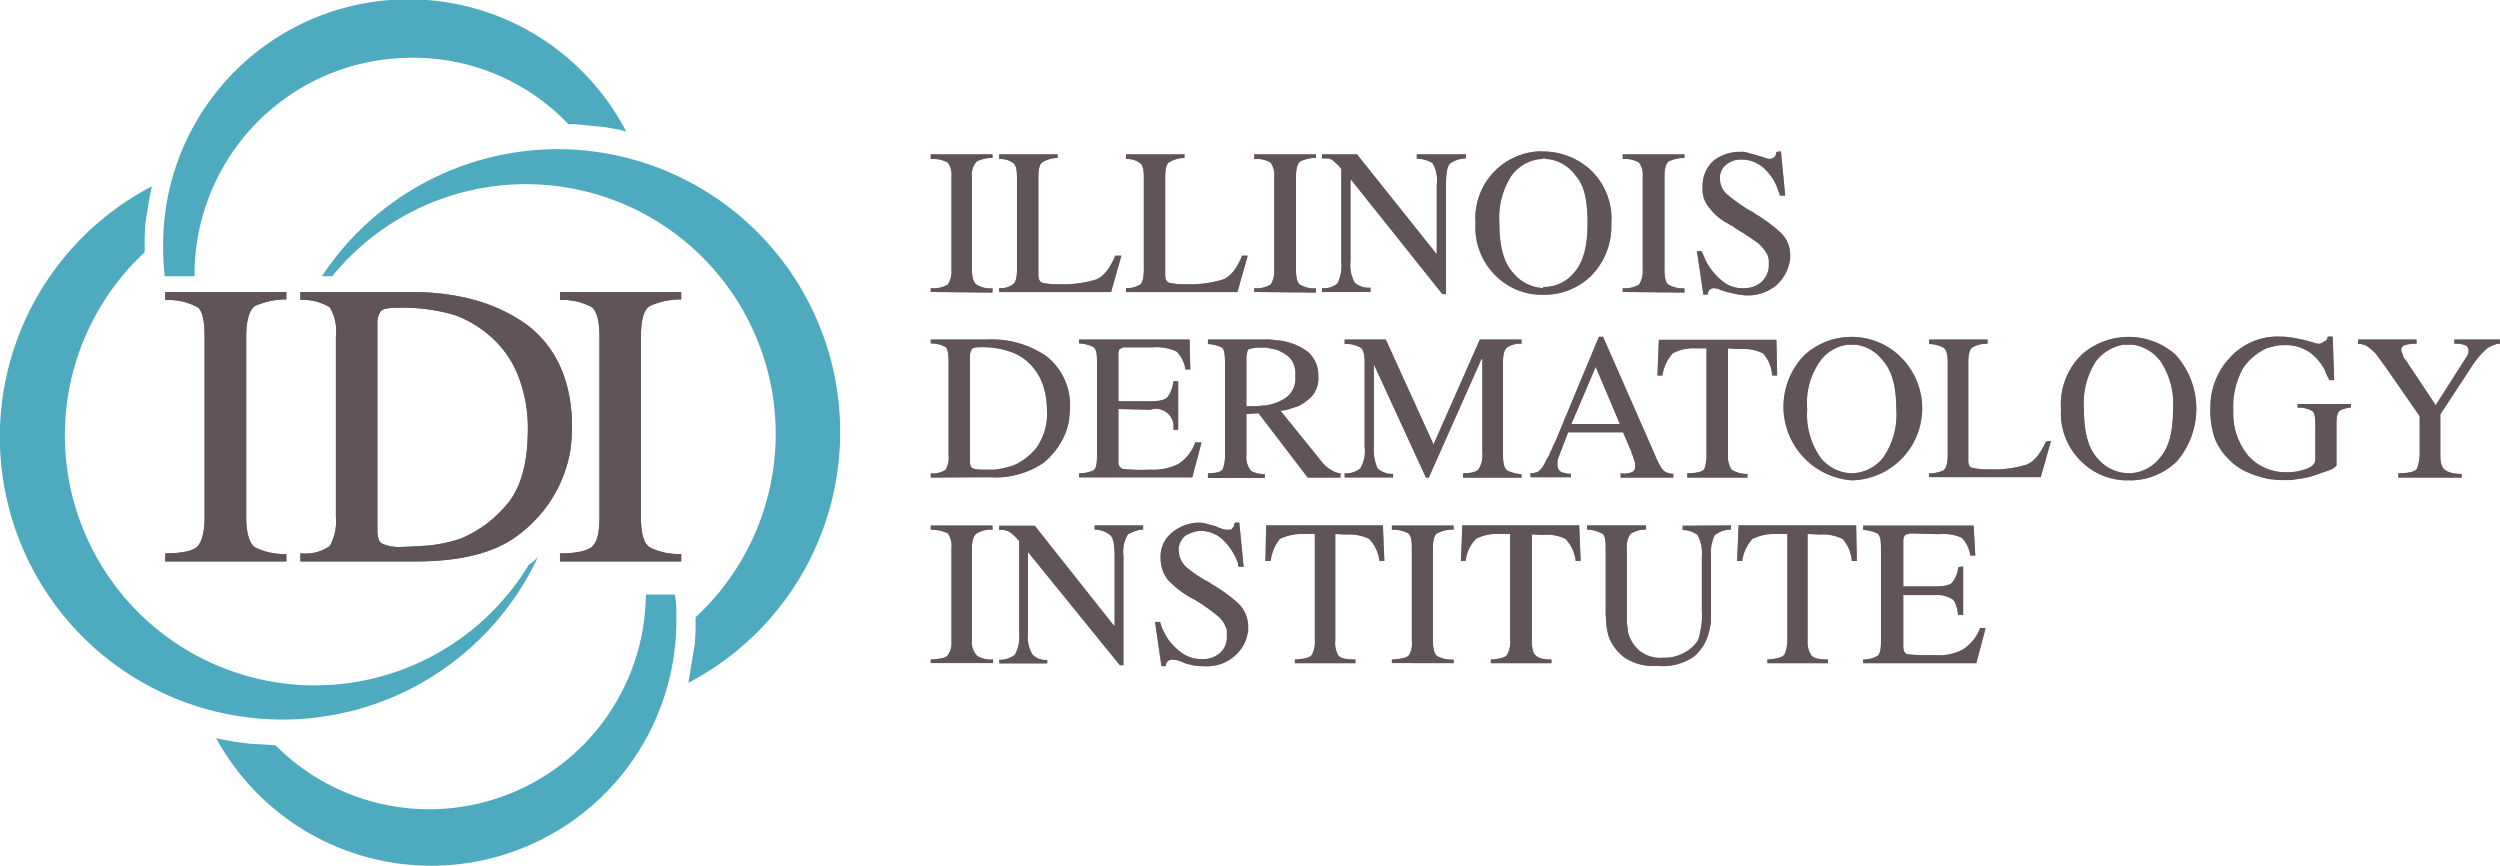 <?xml version="1.0" encoding="UTF-8"?>
<svg xmlns="http://www.w3.org/2000/svg" id="IDI_Logo" data-name="IDI Logo" viewBox="0 0 243 84.16">
  <defs>
    <style>.cls-1{fill:#605459;}.cls-2{opacity:0.6;}.cls-3{opacity:0.4;}.cls-4{fill:#4daabf;fill-rule:evenodd;}</style>
  </defs>
  <g id="Group_6" data-name="Group 6">
    <g id="Group_2" data-name="Group 2">
      <g id="Group_1" data-name="Group 1">
        <path id="Path_1" data-name="Path 1" class="cls-1" d="M90.47,28.38V28a2.62,2.62,0,0,0,1.66-.35,2.31,2.31,0,0,0,.35-1.45v-9a2.08,2.08,0,0,0-.35-1.39,2.92,2.92,0,0,0-1.66-.35V15h6v.35a3.32,3.32,0,0,0-1.52.34,1.86,1.86,0,0,0-.48,1.53v9c0,.76.2,1.32.48,1.46a2.53,2.53,0,0,0,1.52.34v.42Z"></path>
        <path id="Path_2" data-name="Path 2" class="cls-1" d="M102.8,15v.35a3,3,0,0,0-1.46.41c-.27.14-.41.63-.41,1.46v9.5c0,.42.14.7.41.77a6.62,6.62,0,0,0,1.6.14,11.25,11.25,0,0,0,3.46-.42c.76-.21,1.45-1,2-2.36H109l-1,3.54H97.12V28a1.92,1.92,0,0,0,1.31-.35c.28-.13.42-.69.42-1.45v-9c0-.77-.14-1.25-.42-1.39a2.11,2.11,0,0,0-1.31-.35V15Z"></path>
        <path id="Path_3" data-name="Path 3" class="cls-1" d="M115.13,15v.35a3,3,0,0,0-1.46.41c-.27.14-.41.63-.41,1.46v9.5c0,.42.14.7.41.77a6.62,6.62,0,0,0,1.6.14,11.25,11.25,0,0,0,3.46-.42c.76-.21,1.46-1,2-2.36h.55l-1,3.54H109.45V28a2.32,2.32,0,0,0,1.38-.35c.21-.13.35-.69.35-1.45v-9c0-.77-.14-1.25-.42-1.39a2.11,2.11,0,0,0-1.31-.35V15Z"></path>
        <path id="Path_4" data-name="Path 4" class="cls-1" d="M121.91,28.38V28a2.49,2.49,0,0,0,1.6-.35,2.3,2.3,0,0,0,.34-1.45v-9a2.07,2.07,0,0,0-.34-1.39,2.7,2.7,0,0,0-1.6-.35V15h6v.35a3.45,3.45,0,0,0-1.52.34c-.28.21-.42.7-.42,1.53v9c0,.76.14,1.32.42,1.46a2.68,2.68,0,0,0,1.52.34v.42Z"></path>
        <path id="Path_5" data-name="Path 5" class="cls-1" d="M142.49,15v.35a.07.07,0,0,0-.07.06h-.07a2.59,2.59,0,0,0-1.39.48c-.27.21-.41.9-.41,2.08V28.59h-.35l-8.86-11.1h-.07V25.4a3.58,3.58,0,0,0,.41,2.08,2.07,2.07,0,0,0,1.53.48v.42H128.5V28a1.93,1.93,0,0,0,1.52-.48,4,4,0,0,0,.35-2.08v-9a2,2,0,0,0-.49-.55,2.3,2.3,0,0,0-.41-.35,1.23,1.23,0,0,0-.42-.14h-.55V15h3.4l7.75,9.71V18a3.36,3.36,0,0,0-.41-2.15,2.94,2.94,0,0,0-1.53-.42V15Z"></path>
        <path id="Path_6" data-name="Path 6" class="cls-1" d="M150,28.65a6.34,6.34,0,0,1-4.64-1.87,6.55,6.55,0,0,1-1.94-5.06,6.52,6.52,0,0,1,6-7,5,5,0,0,1,.55,0,6.84,6.84,0,0,1,4.57,1.74,6.5,6.5,0,0,1,2.08,5.27,6.86,6.86,0,0,1-1.94,5.06A6.49,6.49,0,0,1,150,28.65Zm0-.76a3.75,3.75,0,0,0,3-1.39c.9-1,1.31-2.56,1.31-4.78S154,18,153.15,17.07a3.88,3.88,0,0,0-2.63-1.6h-.2a.41.41,0,0,0-.28-.07.27.27,0,0,0-.21.07h-.21a4,4,0,0,0-2.7,1.6,7.55,7.55,0,0,0-1.18,4.65c0,2.22.42,3.81,1.32,4.78A4,4,0,0,0,150,28Z"></path>
        <path id="Path_7" data-name="Path 7" class="cls-1" d="M157.73,28.38V28a2.48,2.48,0,0,0,1.59-.35,2.31,2.31,0,0,0,.35-1.45v-9a2.08,2.08,0,0,0-.35-1.39,2.68,2.68,0,0,0-1.59-.35V15h6v.35a3.52,3.52,0,0,0-1.53.34c-.28.21-.41.7-.41,1.53v9c0,.76.13,1.32.41,1.46a2.7,2.7,0,0,0,1.53.34v.42Z"></path>
        <path id="Path_8" data-name="Path 8" class="cls-1" d="M173.11,14.71l.41,4.3H173a.27.27,0,0,0-.07-.21.28.28,0,0,0-.07-.21,4.79,4.79,0,0,0-1.25-2.08,3.19,3.19,0,0,0-2.35-1h-.07a2.13,2.13,0,0,0-1.39.49,1.58,1.58,0,0,0-.62,1.38A2.06,2.06,0,0,0,168,19a17.67,17.67,0,0,0,1.73,1.25,3.43,3.43,0,0,0,.49.28,1.62,1.62,0,0,1,.41.27,14,14,0,0,1,2.29,1.67A3,3,0,0,1,174,25v.28a.52.52,0,0,0-.07.27,4.13,4.13,0,0,1-1.25,2.16,4.34,4.34,0,0,1-3,1,6,6,0,0,1-1-.14l-.9-.21c-.21-.06-.41-.13-.62-.21a2.12,2.12,0,0,0-.55-.14.65.65,0,0,0-.49.21,1.23,1.23,0,0,0-.14.42h-.41l-.63-4.23h.42a4.42,4.42,0,0,1,.34.69,4.36,4.36,0,0,0,.49.9,6,6,0,0,0,1.32,1.39,3,3,0,0,0,2,.62,2.53,2.53,0,0,0,1.8-.69,2.39,2.39,0,0,0,.62-1.39v-.69c-.07-.14-.07-.35-.14-.49a3.86,3.86,0,0,0-.9-1.11,23.5,23.5,0,0,0-2.22-1.45,1.25,1.25,0,0,0-.41-.28c-.14-.07-.21-.14-.35-.21a5.19,5.19,0,0,1-1.73-1.46,2.78,2.78,0,0,1-.69-2.08,3.3,3.3,0,0,1,1.1-2.57,4.17,4.17,0,0,1,2.5-.83h.07a2.15,2.15,0,0,1,.9.14c.27.07.55.14.76.21s.49.14.69.21a1.37,1.37,0,0,0,.49.13,1,1,0,0,0,.41-.13.94.94,0,0,0,.21-.28v-.14c0-.07.07-.07.07-.14Z"></path>
        <path id="Path_9" data-name="Path 9" class="cls-1" d="M90.47,46.42V46a2.13,2.13,0,0,0,1.45-.35,2.43,2.43,0,0,0,.28-1.45v-9c0-.77-.07-1.25-.28-1.46a2.73,2.73,0,0,0-1.45-.35V33h5.47a9.35,9.35,0,0,1,5.82,1.66A6.06,6.06,0,0,1,104,39.76c0,.34-.07.69-.07,1a6.94,6.94,0,0,1-.28,1.11A7.15,7.15,0,0,1,101.41,45a8.33,8.33,0,0,1-5.2,1.39Zm3.81-11.87V44.82c0,.35.07.62.27.7s.49.13,1,.13H96.7a10.19,10.19,0,0,0,1.8-.41,6,6,0,0,0,2.21-1.67,5.7,5.7,0,0,0,1.05-3.75,7.63,7.63,0,0,0-.42-2.5,5.43,5.43,0,0,0-1.45-2.15,4.9,4.9,0,0,0-1.74-1,8.16,8.16,0,0,0-2.9-.42c-.49,0-.77.07-.83.28a1.2,1.2,0,0,0-.14.49Z"></path>
        <path id="Path_10" data-name="Path 10" class="cls-1" d="M116.79,43l-.9,3.4h-11V46a3.18,3.18,0,0,0,1.39-.28c.28-.2.35-.69.35-1.52v-9c0-.84-.07-1.25-.35-1.46a3.18,3.18,0,0,0-1.39-.35V33h10.74l.07,2.91h-.48a3.07,3.07,0,0,0-.84-1.73,4.49,4.49,0,0,0-2.28-.42h-2.7a.87.87,0,0,0-.49.14c-.13,0-.2.21-.2.56V39h3.11c.9,0,1.46-.14,1.67-.42a3,3,0,0,0,.55-1.46v-.07h.48v4.72h-.48a1.71,1.71,0,0,0-2.22-1.94l-3.11-.07v5.06a.71.71,0,0,0,.41.76,17.91,17.91,0,0,0,2.64.07,5.54,5.54,0,0,0,2.77-.55A4,4,0,0,0,116.17,43Z"></path>
        <path id="Path_11" data-name="Path 11" class="cls-1" d="M130.3,46v.42h-3.19l-4.78-6.25-1.18.07v4a2.1,2.1,0,0,0,.34,1.38c.14.28.7.42,1.46.49v.35h-5.54V46c.83,0,1.31-.14,1.45-.42a4.13,4.13,0,0,0,.21-1.6V35.25c0-.77-.07-1.25-.28-1.46a3.48,3.48,0,0,0-1.38-.35V33H123a4.53,4.53,0,0,1,1,.07,5.2,5.2,0,0,1,1,.14,5.69,5.69,0,0,1,2.14,1,3,3,0,0,1,1,2.36,2.64,2.64,0,0,1-.62,1.94,4.87,4.87,0,0,1-1.39,1c-.35.07-.62.21-.9.28a3.91,3.91,0,0,1-.76.14l4.15,5.13a2.88,2.88,0,0,0,.77.62,2.23,2.23,0,0,0,1,.35V46Zm-9.15-11.52v5H122c.35,0,.63-.07,1-.07a4.69,4.69,0,0,0,2-.76,2.29,2.29,0,0,0,.9-2.09,2.32,2.32,0,0,0-.55-1.8,4.32,4.32,0,0,0-1.25-.76l-1-.21h-.69a3.35,3.35,0,0,0-1,.14q-.21.1-.21.63Z"></path>
        <path id="Path_12" data-name="Path 12" class="cls-1" d="M147.89,33v.41a2.32,2.32,0,0,0-1.38.35c-.28.21-.42.69-.42,1.46v9c0,.83.14,1.31.42,1.52a3.85,3.85,0,0,0,1.38.35v.34h-5.68V46c.83,0,1.32-.14,1.53-.42a2.55,2.55,0,0,0,.34-1.6V34.9H144l-5.12,11.52h-.28l-5.06-11v8a4.53,4.53,0,0,0,.35,2.09,2.08,2.08,0,0,0,1.52.55v.35h-4.71V46a2.08,2.08,0,0,0,1.53-.49,3.28,3.28,0,0,0,.41-2.08V35.25c0-.84-.14-1.32-.41-1.46a2.64,2.64,0,0,0-1.53-.35V33h4l4.64,10.2,4.5-10.2Z"></path>
        <path id="Path_13" data-name="Path 13" class="cls-1" d="M162.65,46v.42h-5.13V46a2.14,2.14,0,0,0,1-.07.54.54,0,0,0,.41-.62V45c-.06-.14-.06-.28-.13-.35v-.14c-.07-.07-.07-.07-.07-.14s-.07-.13-.07-.2a.25.25,0,0,1-.07-.21l-.83-1.94h-5.34l-.9,2.35c0,.07,0,.07-.07.14v.07a.7.7,0,0,0-.06.35v.21a.83.83,0,0,0,.2.62.77.77,0,0,0,.56.21.53.53,0,0,0,.28.07h.27v.35h-3.94V46a1.33,1.33,0,0,0,.48-.07c.21,0,.35-.14.55-.35a2.71,2.71,0,0,0,.28-.41,4.18,4.18,0,0,0,.28-.56,1.94,1.94,0,0,0,.21-.34c.07-.14.07-.21.14-.35a2.5,2.5,0,0,0,.27-.63,3.55,3.55,0,0,0,.28-.55l4.16-10h.41l5.06,11.52a7.43,7.43,0,0,0,.35.76c.07.14.2.35.27.49a1.3,1.3,0,0,0,.49.41,1.81,1.81,0,0,0,.69.14V46Zm-9.91-4.79h4.71l-2.35-5.55Z"></path>
        <path id="Path_14" data-name="Path 14" class="cls-1" d="M169.85,46v.42H164V46c.9,0,1.46-.14,1.67-.42a4.54,4.54,0,0,0,.2-1.6V33.86h-1a4.39,4.39,0,0,0-2.28.48,4.14,4.14,0,0,0-1,2.16h-.49l.14-3.47h11.43l.07,3.47h-.48a3.61,3.61,0,0,0-.9-2.16,4.54,4.54,0,0,0-2.29-.41l-1.11-.07V44.2a2.39,2.39,0,0,0,.35,1.45,2.88,2.88,0,0,0,1.59.42Z"></path>
        <path id="Path_15" data-name="Path 15" class="cls-1" d="M180,46.69a7.18,7.18,0,0,1-4.57-12.21,6.81,6.81,0,0,1,9.08,0A7,7,0,0,1,180,46.69Zm0-.69a4,4,0,0,0,3-1.46,7.33,7.33,0,0,0,1.32-4.78c0-2.16-.42-3.68-1.25-4.65a4,4,0,0,0-2.63-1.6h-.9a3.94,3.94,0,0,0-2.63,1.6,7,7,0,0,0-1.25,4.65A7.27,7.27,0,0,0,177,44.54,4,4,0,0,0,180,46Z"></path>
        <path id="Path_16" data-name="Path 16" class="cls-1" d="M193.19,33v.41a2.73,2.73,0,0,0-1.45.35c-.28.14-.42.69-.42,1.46v9.57c0,.42.14.62.42.69a7.17,7.17,0,0,0,1.66.14,10.54,10.54,0,0,0,3.4-.41c.83-.21,1.45-1,2.08-2.29l.48-.07-1,3.53H187.51V46a3,3,0,0,0,1.39-.28c.28-.21.42-.69.42-1.53V35.25c0-.84-.14-1.25-.42-1.46a3.18,3.18,0,0,0-1.39-.35V33Z"></path>
        <path id="Path_17" data-name="Path 17" class="cls-1" d="M206.91,46.69a6.35,6.35,0,0,1-4.64-1.87,6.5,6.5,0,0,1-1.94-5.06,6.73,6.73,0,0,1,2-5.28,6.89,6.89,0,0,1,9.14,0,7.85,7.85,0,0,1,.14,10.34,6.51,6.51,0,0,1-4.71,1.87Zm0-.69a3.87,3.87,0,0,0,3-1.46c.9-1,1.31-2.56,1.31-4.78A7.48,7.48,0,0,0,210,35.11a4.13,4.13,0,0,0-2.63-1.6h-1a4.33,4.33,0,0,0-2.64,1.6,7.48,7.48,0,0,0-1.17,4.65c0,2.22.41,3.81,1.31,4.78A4,4,0,0,0,206.91,46Z"></path>
        <path id="Path_18" data-name="Path 18" class="cls-1" d="M228.52,39.27v.35h-.06a2.7,2.7,0,0,0-1,.27c-.28.21-.35.63-.35,1.32v4c0,.07-.14.2-.35.34s-.6.22-.9.35l-1.24.42a12.09,12.09,0,0,1-1.46.27c-.14,0-.34.07-.48.07h-1.18c-.28,0-.49-.07-.77-.07a9.22,9.22,0,0,1-2.28-.69,5.58,5.58,0,0,1-1.94-1.39,5.77,5.77,0,0,1-1.25-1.94,8.56,8.56,0,0,1-.41-3.05,7,7,0,0,1,1.8-4.65,6.25,6.25,0,0,1,5-2.15,7.2,7.2,0,0,1,1.39.14l1,.2.76.21a1.54,1.54,0,0,0,.56.14h.13c.14-.07.21-.07.28-.14s.21-.07.35-.21a.51.51,0,0,0,.13-.34h.49l.14,4.23h-.49a1,1,0,0,0-.2-.42c-.07-.2-.14-.34-.21-.55a5.2,5.2,0,0,0-1.39-1.67,4.17,4.17,0,0,0-2.63-.76,3.26,3.26,0,0,0-.76.07l-.83.21a5.65,5.65,0,0,0-2.29,1.87,7.64,7.64,0,0,0-1,4.23,6.45,6.45,0,0,0,1.46,4.38,4.9,4.9,0,0,0,3.74,1.59h.07a5.11,5.11,0,0,0,1.86-.34c.56-.21.84-.49.84-.9V41.42c0-.83-.07-1.32-.28-1.46a2.73,2.73,0,0,0-1.32-.34h-.13v-.35Z"></path>
        <path id="Path_19" data-name="Path 19" class="cls-1" d="M243,33v.41h-.21a4.05,4.05,0,0,0-1,.42,8.13,8.13,0,0,0-1.59,1.87l-3,4.58V44.2c0,.76.14,1.24.42,1.45s.76.42,1.66.42v.35h-6.17V46c1,0,1.6-.14,1.8-.42a3.81,3.81,0,0,0,.28-1.6V40.45l-2.7-3.89c-.76-1.11-1.32-1.87-1.66-2.28a4.22,4.22,0,0,0-1-.77.4.4,0,0,1-.28-.07h-.34V33h5.68v.41h-.14a3.16,3.16,0,0,0-1,.14.47.47,0,0,0-.35.49.25.25,0,0,0,.07.2c0,.07.07.14.07.28a.27.27,0,0,1,.07.21c.07.07.07.14.14.14l3,4.51,2.92-4.58a1.51,1.51,0,0,0,.2-.35.83.83,0,0,0,.07-.41.52.52,0,0,0-.34-.49,2.54,2.54,0,0,0-.76-.14h-.28V33Z"></path>
        <path id="Path_20" data-name="Path 20" class="cls-1" d="M90.47,64.45v-.34c.9-.07,1.45-.14,1.66-.42a2.12,2.12,0,0,0,.35-1.39v-9a2.2,2.2,0,0,0-.35-1.46,3.81,3.81,0,0,0-1.66-.35v-.41h6v.41a2.61,2.61,0,0,0-1.52.35c-.28.14-.48.69-.48,1.46v8.94A1.86,1.86,0,0,0,95,63.76a2.53,2.53,0,0,0,1.52.34v.35Z"></path>
        <path id="Path_21" data-name="Path 21" class="cls-1" d="M111.11,51.07v.41H111a3.18,3.18,0,0,0-1.39.49,3.35,3.35,0,0,0-.41,2.08V64.66h-.35l-8.93-11v7.84a3.42,3.42,0,0,0,.41,2.08,1.71,1.71,0,0,0,1.46.56v.34H97.12v-.34a2.47,2.47,0,0,0,1.52-.49,3.65,3.65,0,0,0,.42-2.08V52.59A5.5,5.5,0,0,0,98.5,52a2.68,2.68,0,0,0-.48-.35c-.14-.07-.28-.07-.42-.14h-.48v-.41h3.46l7.69,9.71h.07V54.05c0-1.11-.14-1.87-.49-2.08a2.39,2.39,0,0,0-1.45-.49v-.41Z"></path>
        <path id="Path_22" data-name="Path 22" class="cls-1" d="M120.46,50.79l.42,4.3h-.48c0-.07,0-.07-.07-.14v-.2A5.82,5.82,0,0,0,119,52.6a3.2,3.2,0,0,0-2.35-1h-.07a3.46,3.46,0,0,0-1.39.49,1.8,1.8,0,0,0-.62,1.46,2.27,2.27,0,0,0,.76,1.59,12.31,12.31,0,0,0,1.8,1.25l.41.21a1.92,1.92,0,0,0,.42.28,15.38,15.38,0,0,1,2.36,1.73,3.17,3.17,0,0,1,1,2.5v.28c0,.07-.06.14-.06.21a3.62,3.62,0,0,1-1.25,2.15,4,4,0,0,1-3,1,5.2,5.2,0,0,1-1-.07c-.28-.07-.62-.14-.83-.21a4.12,4.12,0,0,0-.69-.27,1.77,1.77,0,0,0-.56-.08.56.56,0,0,0-.41.14.63.63,0,0,0-.21.42v.07h-.42l-.62-4.3h.49a4.89,4.89,0,0,0,.27.76c.14.28.28.56.49.9a6.07,6.07,0,0,0,1.31,1.32,3.24,3.24,0,0,0,2,.63,2.51,2.51,0,0,0,1.8-.63,2,2,0,0,0,.62-1.45v-.7a1,1,0,0,0-.14-.41,2.6,2.6,0,0,0-.9-1.12A17.77,17.77,0,0,0,116,58.22l-.41-.21a2.5,2.5,0,0,0-.35-.21,9.58,9.58,0,0,1-1.73-1.45,3.42,3.42,0,0,1-.7-2.09A3,3,0,0,1,114,51.7a4.28,4.28,0,0,1,2.42-.9h.07a3,3,0,0,1,.9.14l.76.2a3.79,3.79,0,0,0,.7.28,1.12,1.12,0,0,0,.48.07.87.87,0,0,0,.42-.07,1.1,1.1,0,0,1,.2-.28v-.2c.07,0,.07-.07.07-.14Z"></path>
        <path id="Path_23" data-name="Path 23" class="cls-1" d="M131.75,64.11v.35h-5.89v-.35c1-.07,1.53-.21,1.67-.49a2.85,2.85,0,0,0,.27-1.52V51.9h-1.1a5,5,0,0,0-2.29.48,4.16,4.16,0,0,0-.9,2.15H123l.07-3.47h11.35l.14,3.47h-.48a3.7,3.7,0,0,0-1-2.15,4.51,4.51,0,0,0-2.29-.42l-1-.06V62.23a2.48,2.48,0,0,0,.28,1.46c.21.28.69.41,1.59.41Z"></path>
        <path id="Path_24" data-name="Path 24" class="cls-1" d="M135.29,64.45v-.34c.9-.07,1.38-.14,1.66-.42a2.25,2.25,0,0,0,.28-1.39v-9c0-.77-.08-1.25-.35-1.46a3.14,3.14,0,0,0-1.59-.35v-.41h6v.41a3.05,3.05,0,0,0-1.6.35c-.27.14-.41.69-.41,1.46v8.94c0,.83.14,1.32.41,1.53a3,3,0,0,0,1.6.34v.35Z"></path>
        <path id="Path_25" data-name="Path 25" class="cls-1" d="M150.8,64.11v.35h-5.89v-.35c.9-.07,1.46-.21,1.6-.49a2.75,2.75,0,0,0,.27-1.52V51.9h-1.1a4.37,4.37,0,0,0-2.22.48,3.7,3.7,0,0,0-1,2.15H142l.14-3.47H153.5l.14,3.47h-.48a3.7,3.7,0,0,0-1-2.15A4.12,4.12,0,0,0,149.9,52l-1-.06V62.23c0,.77.07,1.18.35,1.46s.69.41,1.59.41Z"></path>
        <path id="Path_26" data-name="Path 26" class="cls-1" d="M168.25,51.07v.41a2.43,2.43,0,0,0-1.59.56,4,4,0,0,0-.35,2v6.38a7.52,7.52,0,0,1-.27,1.25,4.35,4.35,0,0,1-1.39,2.15,5.26,5.26,0,0,1-3.53.9,5.05,5.05,0,0,1-3.25-.83A4.61,4.61,0,0,1,156.41,62a6,6,0,0,1-.28-1.39c0-.42-.06-.76-.06-1V53.29c0-.77-.07-1.18-.28-1.39a3.17,3.17,0,0,0-1.53-.42v-.41H160v.41a2.63,2.63,0,0,0-1.52.42,2.08,2.08,0,0,0-.35,1.39v7.28c.07.28.07.63.14,1a3.62,3.62,0,0,0,1,1.6,3.24,3.24,0,0,0,2.42.76,3.79,3.79,0,0,0,2-.48A3.56,3.56,0,0,0,165,62.31a3.67,3.67,0,0,0,.28-1,6.38,6.38,0,0,0,.14-1.8V54.06A3.69,3.69,0,0,0,165,52a2.45,2.45,0,0,0-1.45-.48v-.42Z"></path>
        <path id="Path_27" data-name="Path 27" class="cls-1" d="M177.68,64.11v.35h-5.89v-.35c.9-.07,1.46-.21,1.66-.49a3.6,3.6,0,0,0,.28-1.52V51.9h-1.11a5,5,0,0,0-2.28.48,4,4,0,0,0-1,2.15h-.49l.14-3.47h11.43l.07,3.47H180a3.7,3.7,0,0,0-.9-2.15,4.53,4.53,0,0,0-2.29-.42l-1.11-.06V62.23a2.42,2.42,0,0,0,.35,1.46c.21.28.76.41,1.59.41Z"></path>
        <path id="Path_28" data-name="Path 28" class="cls-1" d="M193,61.06l-.9,3.4h-11v-.35a3.08,3.08,0,0,0,1.39-.35c.27-.21.34-.69.34-1.45v-9c0-.77-.07-1.25-.34-1.46a4.44,4.44,0,0,0-1.39-.35v-.41h10.74L192,54h-.49a3,3,0,0,0-.83-1.73,4.59,4.59,0,0,0-2.28-.35l-2.7-.07c-.21.07-.42.07-.49.14s-.21.21-.21.62V57h3.12c.9,0,1.46-.14,1.66-.41a2.89,2.89,0,0,0,.56-1.46l.48-.07v4.72h-.48c-.14-.83-.28-1.32-.56-1.53a2.84,2.84,0,0,0-1.66-.41H185v5c0,.41.14.69.42.76a21,21,0,0,0,2.63.07,4.85,4.85,0,0,0,2.77-.56,4.3,4.3,0,0,0,1.66-2.08Z"></path>
      </g>
    </g>
    <g id="Group_5" data-name="Group 5">
      <g id="Group_4" data-name="Group 4" class="cls-2">
        <g id="Group_3" data-name="Group 3">
          <path id="Path_29" data-name="Path 29" class="cls-1" d="M90.47,28.38V28a2.62,2.62,0,0,0,1.66-.35,2.31,2.31,0,0,0,.35-1.45v-9a2.08,2.08,0,0,0-.35-1.39,2.92,2.92,0,0,0-1.66-.35V15h6v.35a3.32,3.32,0,0,0-1.52.34,1.86,1.86,0,0,0-.48,1.53v9c0,.76.2,1.32.48,1.46a2.53,2.53,0,0,0,1.52.34v.42Z"></path>
          <path id="Path_30" data-name="Path 30" class="cls-1" d="M102.8,15v.35a3,3,0,0,0-1.46.41c-.27.14-.41.63-.41,1.46v9.5c0,.42.14.7.41.77a6.62,6.62,0,0,0,1.6.14,11.25,11.25,0,0,0,3.46-.42c.76-.21,1.45-1,2-2.36H109l-1,3.54H97.12V28a1.92,1.92,0,0,0,1.31-.35c.28-.13.42-.69.42-1.45v-9c0-.77-.14-1.25-.42-1.39a2.11,2.11,0,0,0-1.31-.35V15Z"></path>
          <path id="Path_31" data-name="Path 31" class="cls-1" d="M115.13,15v.35a3,3,0,0,0-1.46.41c-.27.14-.41.63-.41,1.46v9.5c0,.42.14.7.41.77a6.62,6.62,0,0,0,1.6.14,11.25,11.25,0,0,0,3.46-.42c.76-.21,1.46-1,2-2.36h.55l-1,3.54H109.45V28a2.32,2.32,0,0,0,1.38-.35c.21-.13.35-.69.35-1.45v-9c0-.77-.14-1.25-.42-1.39a2.11,2.11,0,0,0-1.31-.35V15Z"></path>
          <path id="Path_32" data-name="Path 32" class="cls-1" d="M121.91,28.38V28a2.49,2.49,0,0,0,1.6-.35,2.3,2.3,0,0,0,.34-1.45v-9a2.07,2.07,0,0,0-.34-1.39,2.7,2.7,0,0,0-1.6-.35V15h6v.35a3.45,3.45,0,0,0-1.52.34c-.28.21-.42.7-.42,1.53v9c0,.76.14,1.32.42,1.46a2.68,2.68,0,0,0,1.52.34v.42Z"></path>
          <path id="Path_33" data-name="Path 33" class="cls-1" d="M142.49,15v.35a.07.07,0,0,0-.07.06h-.07a2.59,2.59,0,0,0-1.39.48c-.27.21-.41.9-.41,2.08V28.59h-.35l-8.86-11.1h-.07V25.4a3.58,3.58,0,0,0,.41,2.08,2.07,2.07,0,0,0,1.53.48v.42H128.5V28a1.93,1.93,0,0,0,1.52-.48,4,4,0,0,0,.35-2.08v-9a2,2,0,0,0-.49-.55,2.3,2.3,0,0,0-.41-.35,1.23,1.23,0,0,0-.42-.14h-.55V15h3.4l7.75,9.71V18a3.36,3.36,0,0,0-.41-2.15,2.94,2.94,0,0,0-1.53-.42V15Z"></path>
          <path id="Path_34" data-name="Path 34" class="cls-1" d="M150,28.65a6.34,6.34,0,0,1-4.64-1.87,6.55,6.55,0,0,1-1.94-5.06,6.52,6.52,0,0,1,6-7,5,5,0,0,1,.55,0,6.84,6.84,0,0,1,4.57,1.74,6.5,6.5,0,0,1,2.08,5.27,6.86,6.86,0,0,1-1.94,5.06A6.49,6.49,0,0,1,150,28.65Zm0-.76a3.75,3.75,0,0,0,3-1.39c.9-1,1.31-2.56,1.31-4.78S154,18,153.15,17.07a3.88,3.88,0,0,0-2.63-1.6h-.2a.41.41,0,0,0-.28-.07.27.27,0,0,0-.21.07h-.21a4,4,0,0,0-2.7,1.6,7.55,7.55,0,0,0-1.18,4.65c0,2.22.42,3.81,1.32,4.78A4,4,0,0,0,150,28Z"></path>
          <path id="Path_35" data-name="Path 35" class="cls-1" d="M157.73,28.38V28a2.48,2.48,0,0,0,1.59-.35,2.31,2.31,0,0,0,.35-1.45v-9a2.08,2.08,0,0,0-.35-1.39,2.68,2.68,0,0,0-1.59-.35V15h6v.35a3.52,3.52,0,0,0-1.53.34c-.28.21-.41.7-.41,1.53v9c0,.76.13,1.32.41,1.46a2.7,2.7,0,0,0,1.53.34v.42Z"></path>
          <path id="Path_36" data-name="Path 36" class="cls-1" d="M173.11,14.71l.41,4.3H173a.27.27,0,0,0-.07-.21.28.28,0,0,0-.07-.21,4.79,4.79,0,0,0-1.25-2.08,3.19,3.19,0,0,0-2.35-1h-.07a2.13,2.13,0,0,0-1.39.49,1.58,1.58,0,0,0-.62,1.38A2.06,2.06,0,0,0,168,19a17.67,17.67,0,0,0,1.73,1.25,3.43,3.43,0,0,0,.49.28,1.62,1.62,0,0,1,.41.27,14,14,0,0,1,2.29,1.67A3,3,0,0,1,174,25v.28a.52.52,0,0,0-.07.27,4.13,4.13,0,0,1-1.25,2.16,4.34,4.34,0,0,1-3,1,6,6,0,0,1-1-.14l-.9-.21c-.21-.06-.41-.13-.62-.21a2.12,2.12,0,0,0-.55-.14.65.65,0,0,0-.49.21,1.23,1.23,0,0,0-.14.42h-.41l-.63-4.23h.42a4.42,4.42,0,0,1,.34.69,4.36,4.36,0,0,0,.49.9,6,6,0,0,0,1.32,1.39,3,3,0,0,0,2,.62,2.53,2.53,0,0,0,1.8-.69,2.39,2.39,0,0,0,.62-1.39v-.69c-.07-.14-.07-.35-.14-.49a3.86,3.86,0,0,0-.9-1.11,23.5,23.5,0,0,0-2.22-1.45,1.25,1.25,0,0,0-.41-.28c-.14-.07-.21-.14-.35-.21a5.19,5.19,0,0,1-1.73-1.46,2.78,2.78,0,0,1-.69-2.08,3.3,3.3,0,0,1,1.1-2.57,4.17,4.17,0,0,1,2.5-.83h.07a2.15,2.15,0,0,1,.9.14c.27.07.55.14.76.21s.49.14.69.21a1.37,1.37,0,0,0,.49.13,1,1,0,0,0,.41-.13.94.94,0,0,0,.21-.28v-.14c0-.07.07-.07.07-.14Z"></path>
          <path id="Path_37" data-name="Path 37" class="cls-1" d="M90.47,46.42V46a2.13,2.13,0,0,0,1.45-.35,2.43,2.43,0,0,0,.28-1.45v-9c0-.77-.07-1.25-.28-1.46a2.73,2.73,0,0,0-1.45-.35V33h5.47a9.35,9.35,0,0,1,5.82,1.66A6.06,6.06,0,0,1,104,39.76c0,.34-.07.69-.07,1a6.94,6.94,0,0,1-.28,1.11A7.15,7.15,0,0,1,101.41,45a8.33,8.33,0,0,1-5.2,1.39Zm3.81-11.87V44.82c0,.35.07.62.27.7s.49.13,1,.13H96.7a10.19,10.19,0,0,0,1.8-.41,6,6,0,0,0,2.21-1.67,5.7,5.7,0,0,0,1.05-3.75,7.63,7.63,0,0,0-.42-2.5,5.43,5.43,0,0,0-1.45-2.15,4.9,4.9,0,0,0-1.74-1,8.16,8.16,0,0,0-2.9-.42c-.49,0-.77.07-.83.28a1.2,1.2,0,0,0-.14.49Z"></path>
          <path id="Path_38" data-name="Path 38" class="cls-1" d="M116.79,43l-.9,3.4h-11V46a3.18,3.18,0,0,0,1.39-.28c.28-.2.35-.69.35-1.52v-9c0-.84-.07-1.25-.35-1.46a3.18,3.18,0,0,0-1.39-.35V33h10.74l.07,2.91h-.48a3.07,3.07,0,0,0-.84-1.73,4.49,4.49,0,0,0-2.28-.42h-2.7a.87.87,0,0,0-.49.14c-.13,0-.2.21-.2.56V39h3.11c.9,0,1.46-.14,1.67-.42a3,3,0,0,0,.55-1.46v-.07h.48v4.72h-.48a1.71,1.71,0,0,0-2.22-1.94l-3.11-.07v5.06a.71.71,0,0,0,.41.76,17.91,17.91,0,0,0,2.64.07,5.54,5.54,0,0,0,2.77-.55A4,4,0,0,0,116.17,43Z"></path>
          <path id="Path_39" data-name="Path 39" class="cls-1" d="M130.3,46v.42h-3.19l-4.78-6.25-1.18.07v4a2.1,2.1,0,0,0,.34,1.38c.14.28.7.42,1.46.49v.35h-5.54V46c.83,0,1.31-.14,1.45-.42a4.13,4.13,0,0,0,.21-1.6V35.25c0-.77-.07-1.25-.28-1.46a3.48,3.48,0,0,0-1.38-.35V33H123a4.53,4.53,0,0,1,1,.07,5.2,5.2,0,0,1,1,.14,5.69,5.69,0,0,1,2.14,1,3,3,0,0,1,1,2.36,2.64,2.64,0,0,1-.62,1.94,4.87,4.87,0,0,1-1.39,1c-.35.07-.62.21-.9.28a3.91,3.91,0,0,1-.76.14l4.15,5.13a2.88,2.88,0,0,0,.77.62,2.23,2.23,0,0,0,1,.35V46Zm-9.15-11.52v5H122c.35,0,.63-.07,1-.07a4.69,4.69,0,0,0,2-.76,2.29,2.29,0,0,0,.9-2.09,2.32,2.32,0,0,0-.55-1.8,4.32,4.32,0,0,0-1.25-.76l-1-.21h-.69a3.35,3.35,0,0,0-1,.14q-.21.1-.21.63Z"></path>
          <path id="Path_40" data-name="Path 40" class="cls-1" d="M147.89,33v.41a2.32,2.32,0,0,0-1.38.35c-.28.21-.42.69-.42,1.46v9c0,.83.14,1.31.42,1.52a3.85,3.85,0,0,0,1.38.35v.34h-5.68V46c.83,0,1.32-.14,1.53-.42a2.55,2.55,0,0,0,.34-1.6V34.9H144l-5.12,11.52h-.28l-5.06-11v8a4.53,4.53,0,0,0,.35,2.09,2.08,2.08,0,0,0,1.52.55v.35h-4.71V46a2.08,2.08,0,0,0,1.53-.49,3.28,3.28,0,0,0,.41-2.08V35.25c0-.84-.14-1.32-.41-1.46a2.64,2.64,0,0,0-1.53-.35V33h4l4.64,10.2,4.5-10.2Z"></path>
          <path id="Path_41" data-name="Path 41" class="cls-1" d="M162.65,46v.42h-5.13V46a2.14,2.14,0,0,0,1-.07.54.54,0,0,0,.41-.62V45c-.06-.14-.06-.28-.13-.35v-.14c-.07-.07-.07-.07-.07-.14s-.07-.13-.07-.2a.25.25,0,0,1-.07-.21l-.83-1.94h-5.34l-.9,2.35c0,.07,0,.07-.07.14v.07a.7.7,0,0,0-.06.35v.21a.83.83,0,0,0,.2.62.77.77,0,0,0,.56.21.53.53,0,0,0,.28.07h.27v.35h-3.94V46a1.33,1.33,0,0,0,.48-.07c.21,0,.35-.14.55-.35a2.71,2.71,0,0,0,.28-.41,4.18,4.18,0,0,0,.28-.56,1.94,1.94,0,0,0,.21-.34c.07-.14.07-.21.14-.35a2.5,2.5,0,0,0,.27-.63,3.55,3.55,0,0,0,.28-.55l4.16-10h.41l5.06,11.52a7.43,7.43,0,0,0,.35.76c.07.14.2.35.27.49a1.3,1.3,0,0,0,.49.41,1.81,1.81,0,0,0,.69.14V46Zm-9.91-4.79h4.71l-2.35-5.55Z"></path>
          <path id="Path_42" data-name="Path 42" class="cls-1" d="M169.85,46v.42H164V46c.9,0,1.46-.14,1.67-.42a4.54,4.54,0,0,0,.2-1.6V33.86h-1a4.39,4.39,0,0,0-2.28.48,4.14,4.14,0,0,0-1,2.16h-.49l.14-3.47h11.43l.07,3.47h-.48a3.61,3.61,0,0,0-.9-2.16,4.54,4.54,0,0,0-2.29-.41l-1.11-.07V44.2a2.39,2.39,0,0,0,.35,1.45,2.88,2.88,0,0,0,1.59.42Z"></path>
          <path id="Path_43" data-name="Path 43" class="cls-1" d="M180,46.69a7.18,7.18,0,0,1-4.57-12.21,6.81,6.81,0,0,1,9.08,0A7,7,0,0,1,180,46.69Zm0-.69a4,4,0,0,0,3-1.46,7.33,7.33,0,0,0,1.32-4.78c0-2.16-.42-3.68-1.25-4.65a4,4,0,0,0-2.63-1.6h-.9a3.94,3.94,0,0,0-2.63,1.6,7,7,0,0,0-1.25,4.65A7.27,7.27,0,0,0,177,44.54,4,4,0,0,0,180,46Z"></path>
          <path id="Path_44" data-name="Path 44" class="cls-1" d="M193.19,33v.41a2.73,2.73,0,0,0-1.45.35c-.28.14-.42.69-.42,1.46v9.57c0,.42.14.62.42.69a7.17,7.17,0,0,0,1.66.14,10.54,10.54,0,0,0,3.4-.41c.83-.21,1.45-1,2.08-2.29l.48-.07-1,3.53H187.51V46a3,3,0,0,0,1.39-.28c.28-.21.42-.69.42-1.53V35.25c0-.84-.14-1.25-.42-1.46a3.18,3.18,0,0,0-1.39-.35V33Z"></path>
          <path id="Path_45" data-name="Path 45" class="cls-1" d="M206.91,46.69a6.35,6.35,0,0,1-4.64-1.87,6.5,6.5,0,0,1-1.94-5.06,6.73,6.73,0,0,1,2-5.28,6.89,6.89,0,0,1,9.14,0,7.85,7.85,0,0,1,.14,10.34,6.51,6.51,0,0,1-4.71,1.87Zm0-.69a3.87,3.87,0,0,0,3-1.46c.9-1,1.31-2.56,1.31-4.78A7.48,7.48,0,0,0,210,35.11a4.13,4.13,0,0,0-2.63-1.6h-1a4.33,4.33,0,0,0-2.64,1.6,7.48,7.48,0,0,0-1.17,4.65c0,2.22.41,3.81,1.31,4.78A4,4,0,0,0,206.91,46Z"></path>
          <path id="Path_46" data-name="Path 46" class="cls-1" d="M228.52,39.27v.35h-.06a2.7,2.7,0,0,0-1,.27c-.28.21-.35.63-.35,1.32v4c0,.07-.14.2-.35.34s-.6.22-.9.35l-1.24.42a12.09,12.09,0,0,1-1.46.27c-.14,0-.34.07-.48.07h-1.18c-.28,0-.49-.07-.77-.07a9.22,9.22,0,0,1-2.28-.69,5.58,5.58,0,0,1-1.94-1.39,5.77,5.77,0,0,1-1.25-1.94,8.56,8.56,0,0,1-.41-3.05,7,7,0,0,1,1.8-4.65,6.25,6.25,0,0,1,5-2.15,7.2,7.2,0,0,1,1.39.14l1,.2.76.21a1.54,1.54,0,0,0,.56.14h.13c.14-.07.21-.07.28-.14s.21-.07.35-.21a.51.51,0,0,0,.13-.34h.49l.14,4.23h-.49a1,1,0,0,0-.2-.42c-.07-.2-.14-.34-.21-.55a5.2,5.2,0,0,0-1.39-1.67,4.17,4.17,0,0,0-2.63-.76,3.26,3.26,0,0,0-.76.07l-.83.21a5.65,5.65,0,0,0-2.29,1.87,7.64,7.64,0,0,0-1,4.23,6.45,6.45,0,0,0,1.46,4.38,4.9,4.9,0,0,0,3.74,1.59h.07a5.11,5.11,0,0,0,1.86-.34c.56-.21.84-.49.84-.9V41.42c0-.83-.07-1.32-.28-1.46a2.73,2.73,0,0,0-1.32-.34h-.13v-.35Z"></path>
          <path id="Path_47" data-name="Path 47" class="cls-1" d="M243,33v.41h-.21a4.05,4.05,0,0,0-1,.42,8.13,8.13,0,0,0-1.59,1.87l-3,4.58V44.2c0,.76.14,1.24.42,1.45s.76.42,1.66.42v.35h-6.17V46c1,0,1.6-.14,1.8-.42a3.81,3.81,0,0,0,.28-1.6V40.45l-2.7-3.89c-.76-1.11-1.32-1.87-1.66-2.28a4.22,4.22,0,0,0-1-.77.4.4,0,0,1-.28-.07h-.34V33h5.68v.41h-.14a3.16,3.16,0,0,0-1,.14.47.47,0,0,0-.35.49.25.25,0,0,0,.07.2c0,.07.07.14.07.28a.27.27,0,0,1,.07.21c.07.07.07.14.14.14l3,4.51,2.92-4.58a1.51,1.51,0,0,0,.2-.35.83.83,0,0,0,.07-.41.52.52,0,0,0-.34-.49,2.54,2.54,0,0,0-.76-.14h-.28V33Z"></path>
          <path id="Path_48" data-name="Path 48" class="cls-1" d="M90.47,64.45v-.34c.9-.07,1.45-.14,1.66-.42a2.12,2.12,0,0,0,.35-1.39v-9a2.2,2.2,0,0,0-.35-1.46,3.81,3.81,0,0,0-1.66-.35v-.41h6v.41a2.61,2.61,0,0,0-1.52.35c-.28.14-.48.69-.48,1.46v8.94A1.86,1.86,0,0,0,95,63.76a2.53,2.53,0,0,0,1.52.34v.35Z"></path>
          <path id="Path_49" data-name="Path 49" class="cls-1" d="M111.11,51.07v.41H111a3.18,3.18,0,0,0-1.39.49,3.35,3.35,0,0,0-.41,2.08V64.66h-.35l-8.93-11v7.84a3.42,3.42,0,0,0,.41,2.08,1.71,1.71,0,0,0,1.46.56v.34H97.12v-.34a2.47,2.47,0,0,0,1.52-.49,3.65,3.65,0,0,0,.42-2.08V52.59A5.5,5.5,0,0,0,98.5,52a2.68,2.68,0,0,0-.48-.35c-.14-.07-.28-.07-.42-.14h-.48v-.41h3.46l7.69,9.71h.07V54.05c0-1.11-.14-1.87-.49-2.08a2.39,2.39,0,0,0-1.45-.49v-.41Z"></path>
          <path id="Path_50" data-name="Path 50" class="cls-1" d="M120.46,50.79l.42,4.3h-.48c0-.07,0-.07-.07-.14v-.2A5.82,5.82,0,0,0,119,52.6a3.2,3.2,0,0,0-2.35-1h-.07a3.46,3.46,0,0,0-1.39.49,1.8,1.8,0,0,0-.62,1.46,2.27,2.27,0,0,0,.76,1.59,12.31,12.31,0,0,0,1.8,1.25l.41.21a1.92,1.92,0,0,0,.42.28,15.38,15.38,0,0,1,2.36,1.73,3.17,3.17,0,0,1,1,2.5v.28c0,.07-.06.14-.06.21a3.62,3.62,0,0,1-1.25,2.15,4,4,0,0,1-3,1,5.2,5.2,0,0,1-1-.07c-.28-.07-.62-.14-.83-.21a4.12,4.12,0,0,0-.69-.27,1.77,1.77,0,0,0-.56-.08.56.56,0,0,0-.41.14.63.63,0,0,0-.21.42v.07h-.42l-.62-4.3h.49a4.89,4.89,0,0,0,.27.76c.14.28.28.56.49.9a6.07,6.07,0,0,0,1.31,1.32,3.24,3.24,0,0,0,2,.63,2.51,2.51,0,0,0,1.8-.63,2,2,0,0,0,.62-1.45v-.7a1,1,0,0,0-.14-.41,2.6,2.6,0,0,0-.9-1.12A17.77,17.77,0,0,0,116,58.22l-.41-.21a2.5,2.5,0,0,0-.35-.21,9.58,9.58,0,0,1-1.73-1.45,3.42,3.42,0,0,1-.7-2.09A3,3,0,0,1,114,51.7a4.28,4.28,0,0,1,2.42-.9h.07a3,3,0,0,1,.9.14l.76.2a3.79,3.79,0,0,0,.7.28,1.12,1.12,0,0,0,.48.07.87.87,0,0,0,.42-.07,1.1,1.1,0,0,1,.2-.28v-.2c.07,0,.07-.07.07-.14Z"></path>
          <path id="Path_51" data-name="Path 51" class="cls-1" d="M131.75,64.11v.35h-5.89v-.35c1-.07,1.53-.21,1.67-.49a2.85,2.85,0,0,0,.27-1.52V51.9h-1.1a5,5,0,0,0-2.29.48,4.16,4.16,0,0,0-.9,2.15H123l.07-3.47h11.35l.14,3.47h-.48a3.7,3.7,0,0,0-1-2.15,4.51,4.51,0,0,0-2.29-.42l-1-.06V62.23a2.48,2.48,0,0,0,.28,1.46c.21.28.69.41,1.59.41Z"></path>
          <path id="Path_52" data-name="Path 52" class="cls-1" d="M135.29,64.45v-.34c.9-.07,1.38-.14,1.66-.42a2.25,2.25,0,0,0,.28-1.39v-9c0-.77-.08-1.25-.35-1.46a3.14,3.14,0,0,0-1.59-.35v-.41h6v.41a3.05,3.05,0,0,0-1.6.35c-.27.14-.41.69-.41,1.46v8.94c0,.83.14,1.32.41,1.53a3,3,0,0,0,1.6.34v.35Z"></path>
          <path id="Path_53" data-name="Path 53" class="cls-1" d="M150.8,64.11v.35h-5.89v-.35c.9-.07,1.46-.21,1.6-.49a2.75,2.75,0,0,0,.27-1.52V51.9h-1.1a4.37,4.37,0,0,0-2.22.48,3.7,3.7,0,0,0-1,2.15H142l.14-3.47H153.5l.14,3.47h-.48a3.7,3.7,0,0,0-1-2.15A4.12,4.12,0,0,0,149.9,52l-1-.06V62.23c0,.77.07,1.18.35,1.46s.69.41,1.59.41Z"></path>
          <path id="Path_54" data-name="Path 54" class="cls-1" d="M168.25,51.07v.41a2.43,2.43,0,0,0-1.59.56,4,4,0,0,0-.35,2v6.38a7.52,7.52,0,0,1-.27,1.25,4.35,4.35,0,0,1-1.39,2.15,5.26,5.26,0,0,1-3.53.9,5.05,5.05,0,0,1-3.25-.83A4.61,4.61,0,0,1,156.41,62a6,6,0,0,1-.28-1.39c0-.42-.06-.76-.06-1V53.29c0-.77-.07-1.18-.28-1.39a3.17,3.17,0,0,0-1.53-.42v-.41H160v.41a2.63,2.63,0,0,0-1.52.42,2.08,2.08,0,0,0-.35,1.39v7.28c.07.28.07.63.14,1a3.62,3.62,0,0,0,1,1.6,3.24,3.24,0,0,0,2.42.76,3.79,3.79,0,0,0,2-.48A3.56,3.56,0,0,0,165,62.31a3.67,3.67,0,0,0,.28-1,6.38,6.38,0,0,0,.14-1.8V54.06A3.69,3.69,0,0,0,165,52a2.45,2.45,0,0,0-1.45-.48v-.42Z"></path>
          <path id="Path_55" data-name="Path 55" class="cls-1" d="M177.68,64.11v.35h-5.89v-.35c.9-.07,1.46-.21,1.66-.49a3.6,3.6,0,0,0,.28-1.52V51.9h-1.11a5,5,0,0,0-2.28.48,4,4,0,0,0-1,2.15h-.49l.14-3.47h11.43l.07,3.47H180a3.7,3.7,0,0,0-.9-2.15,4.53,4.53,0,0,0-2.29-.42l-1.11-.06V62.23a2.42,2.42,0,0,0,.35,1.46c.21.28.76.41,1.59.41Z"></path>
          <path id="Path_56" data-name="Path 56" class="cls-1" d="M193,61.06l-.9,3.4h-11v-.35a3.08,3.08,0,0,0,1.39-.35c.27-.21.34-.69.34-1.45v-9c0-.77-.07-1.25-.34-1.46a4.44,4.44,0,0,0-1.39-.35v-.41h10.74L192,54h-.49a3,3,0,0,0-.83-1.73,4.59,4.59,0,0,0-2.28-.35l-2.7-.07c-.21.07-.42.07-.49.14s-.21.21-.21.62V57h3.12c.9,0,1.46-.14,1.66-.41a2.89,2.89,0,0,0,.56-1.46l.48-.07v4.72h-.48c-.14-.83-.28-1.32-.56-1.53a2.84,2.84,0,0,0-1.66-.41H185v5c0,.41.14.69.42.76a21,21,0,0,0,2.63.07,4.85,4.85,0,0,0,2.77-.56,4.3,4.3,0,0,0,1.66-2.08Z"></path>
        </g>
      </g>
    </g>
  </g>
  <g id="Group_20" data-name="Group 20">
    <g id="Group_12" data-name="Group 12">
      <g id="Group_8" data-name="Group 8">
        <g id="Group_7" data-name="Group 7">
          <path id="Path_57" data-name="Path 57" class="cls-1" d="M54.43,54.57v-.78c1.69,0,2.74-.26,3.19-.72s.65-1.37.65-2.8V32.68c0-1.44-.26-2.41-.71-2.8a5.8,5.8,0,0,0-3.13-.72v-.78H66.21v.72a7.16,7.16,0,0,0-3.06.65c-.59.39-.85,1.37-.85,2.93V50.27c0,1.56.26,2.54.85,2.93a6.24,6.24,0,0,0,3.06.65v.72Z"></path>
          <path id="Path_58" data-name="Path 58" class="cls-1" d="M51.31,31.64c-2.93-2.15-6.7-3.26-11.45-3.26H29.2v.78a4.75,4.75,0,0,1,2.86.72,4.48,4.48,0,0,1,.59,2.8V50.27a4.89,4.89,0,0,1-.59,2.8,4.09,4.09,0,0,1-2.86.71v.79H40.38c4.62,0,8-.92,10.22-2.74a12.9,12.9,0,0,0,4.87-8.27c.07-.66.13-1.37.13-2Q55.6,35,51.31,31.64ZM49.29,49a11.69,11.69,0,0,1-4.42,3.32,14,14,0,0,1-3.38.72c-1.11.06-1.89.12-2.47.12a4,4,0,0,1-1.89-.32c-.32-.2-.45-.65-.45-1.3V31.37a1.83,1.83,0,0,1,.26-1c.13-.33.65-.45,1.62-.45a17.75,17.75,0,0,1,5.66.71,10.85,10.85,0,0,1,3.38,2,9.88,9.88,0,0,1,2.87,4.17,14,14,0,0,1,.84,4.83c0,3.32-.65,5.73-2,7.36Z"></path>
          <path id="Path_59" data-name="Path 59" class="cls-1" d="M16.06,54.57v-.78c1.69,0,2.8-.26,3.18-.72s.65-1.37.65-2.8V32.68c0-1.44-.2-2.41-.65-2.8a6,6,0,0,0-3.18-.72v-.78H27.83v.72a7.35,7.35,0,0,0-3.06.65c-.52.39-.84,1.37-.84,2.93V50.27c0,1.56.32,2.54.84,2.93a6.35,6.35,0,0,0,3.06.65v.72Z"></path>
        </g>
      </g>
      <g id="Group_11" data-name="Group 11">
        <g id="Group_10" data-name="Group 10" class="cls-3">
          <g id="Group_9" data-name="Group 9">
            <path id="Path_60" data-name="Path 60" class="cls-1" d="M54.43,54.57v-.78c1.69,0,2.74-.26,3.19-.72s.65-1.37.65-2.8V32.68c0-1.44-.26-2.41-.71-2.8a5.8,5.8,0,0,0-3.13-.72v-.78H66.21v.72a7.16,7.16,0,0,0-3.06.65c-.59.39-.85,1.37-.85,2.93V50.27c0,1.56.26,2.54.85,2.93a6.24,6.24,0,0,0,3.06.65v.72Z"></path>
            <path id="Path_61" data-name="Path 61" class="cls-1" d="M51.31,31.64c-2.93-2.15-6.7-3.26-11.45-3.26H29.2v.78a4.75,4.75,0,0,1,2.86.72,4.48,4.48,0,0,1,.59,2.8V50.27a4.89,4.89,0,0,1-.59,2.8,4.09,4.09,0,0,1-2.86.71v.79H40.38c4.62,0,8-.92,10.22-2.74a12.9,12.9,0,0,0,4.87-8.27c.07-.66.13-1.37.13-2Q55.6,35,51.31,31.64ZM49.29,49a11.69,11.69,0,0,1-4.42,3.32,14,14,0,0,1-3.38.72c-1.11.06-1.89.12-2.47.12a4,4,0,0,1-1.89-.32c-.32-.2-.45-.65-.45-1.3V31.37a1.83,1.83,0,0,1,.26-1c.13-.33.65-.45,1.62-.45a17.75,17.75,0,0,1,5.66.71,10.85,10.85,0,0,1,3.38,2,9.88,9.88,0,0,1,2.87,4.17,14,14,0,0,1,.84,4.83c0,3.32-.65,5.73-2,7.36Z"></path>
            <path id="Path_62" data-name="Path 62" class="cls-1" d="M16.06,54.57v-.78c1.69,0,2.8-.26,3.18-.72s.65-1.37.65-2.8V32.68c0-1.44-.2-2.41-.65-2.8a6,6,0,0,0-3.18-.72v-.78H27.83v.72a7.35,7.35,0,0,0-3.06.65c-.52.39-.84,1.37-.84,2.93V50.27c0,1.56.32,2.54.84,2.93a6.35,6.35,0,0,0,3.06.65v.72Z"></path>
          </g>
        </g>
      </g>
    </g>
    <g id="Group_19" data-name="Group 19">
      <g id="Group_18" data-name="Group 18" class="cls-2">
        <g id="Group_14" data-name="Group 14">
          <g id="Group_13" data-name="Group 13">
            <path id="Path_63" data-name="Path 63" class="cls-1" d="M54.43,54.57v-.78c1.69,0,2.74-.26,3.19-.72s.65-1.37.65-2.8V32.68c0-1.44-.26-2.41-.71-2.8a5.8,5.8,0,0,0-3.13-.72v-.78H66.21v.72a7.16,7.16,0,0,0-3.06.65c-.59.39-.85,1.37-.85,2.93V50.27c0,1.56.26,2.54.85,2.93a6.24,6.24,0,0,0,3.06.65v.72Z"></path>
            <path id="Path_64" data-name="Path 64" class="cls-1" d="M51.31,31.64c-2.93-2.15-6.7-3.26-11.45-3.26H29.2v.78a4.75,4.75,0,0,1,2.86.72,4.48,4.48,0,0,1,.59,2.8V50.27a4.89,4.89,0,0,1-.59,2.8,4.09,4.09,0,0,1-2.86.71v.79H40.38c4.62,0,8-.92,10.22-2.74a12.9,12.9,0,0,0,4.87-8.27c.07-.66.13-1.37.13-2Q55.6,35,51.31,31.64ZM49.29,49a11.69,11.69,0,0,1-4.42,3.32,14,14,0,0,1-3.38.72c-1.11.06-1.89.12-2.47.12a4,4,0,0,1-1.89-.32c-.32-.2-.45-.65-.45-1.3V31.37a1.83,1.83,0,0,1,.26-1c.13-.33.65-.45,1.62-.45a17.75,17.75,0,0,1,5.66.71,10.85,10.85,0,0,1,3.38,2,9.88,9.88,0,0,1,2.87,4.17,14,14,0,0,1,.84,4.83c0,3.32-.65,5.73-2,7.36Z"></path>
            <path id="Path_65" data-name="Path 65" class="cls-1" d="M16.06,54.57v-.78c1.69,0,2.8-.26,3.18-.72s.65-1.37.65-2.8V32.68c0-1.44-.2-2.41-.65-2.8a6,6,0,0,0-3.18-.72v-.78H27.83v.72a7.35,7.35,0,0,0-3.06.65c-.52.39-.84,1.37-.84,2.93V50.27c0,1.56.32,2.54.84,2.93a6.35,6.35,0,0,0,3.06.65v.72Z"></path>
          </g>
        </g>
        <g id="Group_17" data-name="Group 17">
          <g id="Group_16" data-name="Group 16" class="cls-3">
            <g id="Group_15" data-name="Group 15">
              <path id="Path_66" data-name="Path 66" class="cls-1" d="M54.43,54.57v-.78c1.69,0,2.74-.26,3.19-.72s.65-1.37.65-2.8V32.68c0-1.44-.26-2.41-.71-2.8a5.8,5.8,0,0,0-3.13-.72v-.78H66.21v.72a7.16,7.16,0,0,0-3.06.65c-.59.39-.85,1.37-.85,2.93V50.27c0,1.56.26,2.54.85,2.93a6.24,6.24,0,0,0,3.06.65v.72Z"></path>
              <path id="Path_67" data-name="Path 67" class="cls-1" d="M51.31,31.64c-2.93-2.15-6.7-3.26-11.45-3.26H29.2v.78a4.75,4.75,0,0,1,2.86.72,4.48,4.48,0,0,1,.59,2.8V50.27a4.89,4.89,0,0,1-.59,2.8,4.09,4.09,0,0,1-2.86.71v.79H40.38c4.62,0,8-.92,10.22-2.74a12.9,12.9,0,0,0,4.87-8.27c.07-.66.13-1.37.13-2Q55.6,35,51.31,31.64ZM49.29,49a11.69,11.69,0,0,1-4.42,3.32,14,14,0,0,1-3.38.72c-1.11.06-1.89.12-2.47.12a4,4,0,0,1-1.89-.32c-.32-.2-.45-.65-.45-1.3V31.37a1.83,1.83,0,0,1,.26-1c.13-.33.65-.45,1.62-.45a17.75,17.75,0,0,1,5.66.71,10.85,10.85,0,0,1,3.38,2,9.88,9.88,0,0,1,2.87,4.17,14,14,0,0,1,.84,4.83c0,3.32-.65,5.73-2,7.36Z"></path>
              <path id="Path_68" data-name="Path 68" class="cls-1" d="M16.06,54.57v-.78c1.69,0,2.8-.26,3.18-.72s.65-1.37.65-2.8V32.68c0-1.44-.2-2.41-.65-2.8a6,6,0,0,0-3.18-.72v-.78H27.83v.72a7.35,7.35,0,0,0-3.06.65c-.52.39-.84,1.37-.84,2.93V50.27c0,1.56.32,2.54.84,2.93a6.35,6.35,0,0,0,3.06.65v.72Z"></path>
            </g>
          </g>
        </g>
      </g>
    </g>
  </g>
  <g id="Group_21" data-name="Group 21">
    <path id="Path_69" data-name="Path 69" class="cls-4" d="M54.24,14.5A27.5,27.5,0,0,1,66.85,66.4l.07-.07.2-1.25.21-1.25.21-1.25.07-1.32V60A24.28,24.28,0,1,0,32.29,26.85h-1A27.5,27.5,0,0,1,54.24,14.5Z"></path>
    <path id="Path_70" data-name="Path 70" class="cls-4" d="M65.74,59.88A23.83,23.83,0,0,1,21,71.74l.28.07,1.45.28,1.53.2,1.52.08,1,.07a21.06,21.06,0,0,0,36-14.65H65.6A11.24,11.24,0,0,1,65.74,59.88Z"></path>
    <path id="Path_71" data-name="Path 71" class="cls-4" d="M27.43,69.94A27.47,27.47,0,0,1,14.76,18.11l-.21,1-.21,1.25-.21,1.32L14.06,23v1.52A24.3,24.3,0,1,0,51.4,54.89l.21-.14.27-.21.21-.21.21-.21A27.41,27.41,0,0,1,27.43,69.94Z"></path>
    <path id="Path_72" data-name="Path 72" class="cls-4" d="M15.86,24.29a23.85,23.85,0,0,1,45-11.52h-.07l-.49-.14-1.52-.28-1.46-.14-1.52-.14h-.55A20.79,20.79,0,0,0,39.7,5.62,21.09,21.09,0,0,0,18.91,26.85H16C15.93,26,15.86,25.12,15.86,24.29Z"></path>
  </g>
</svg>
